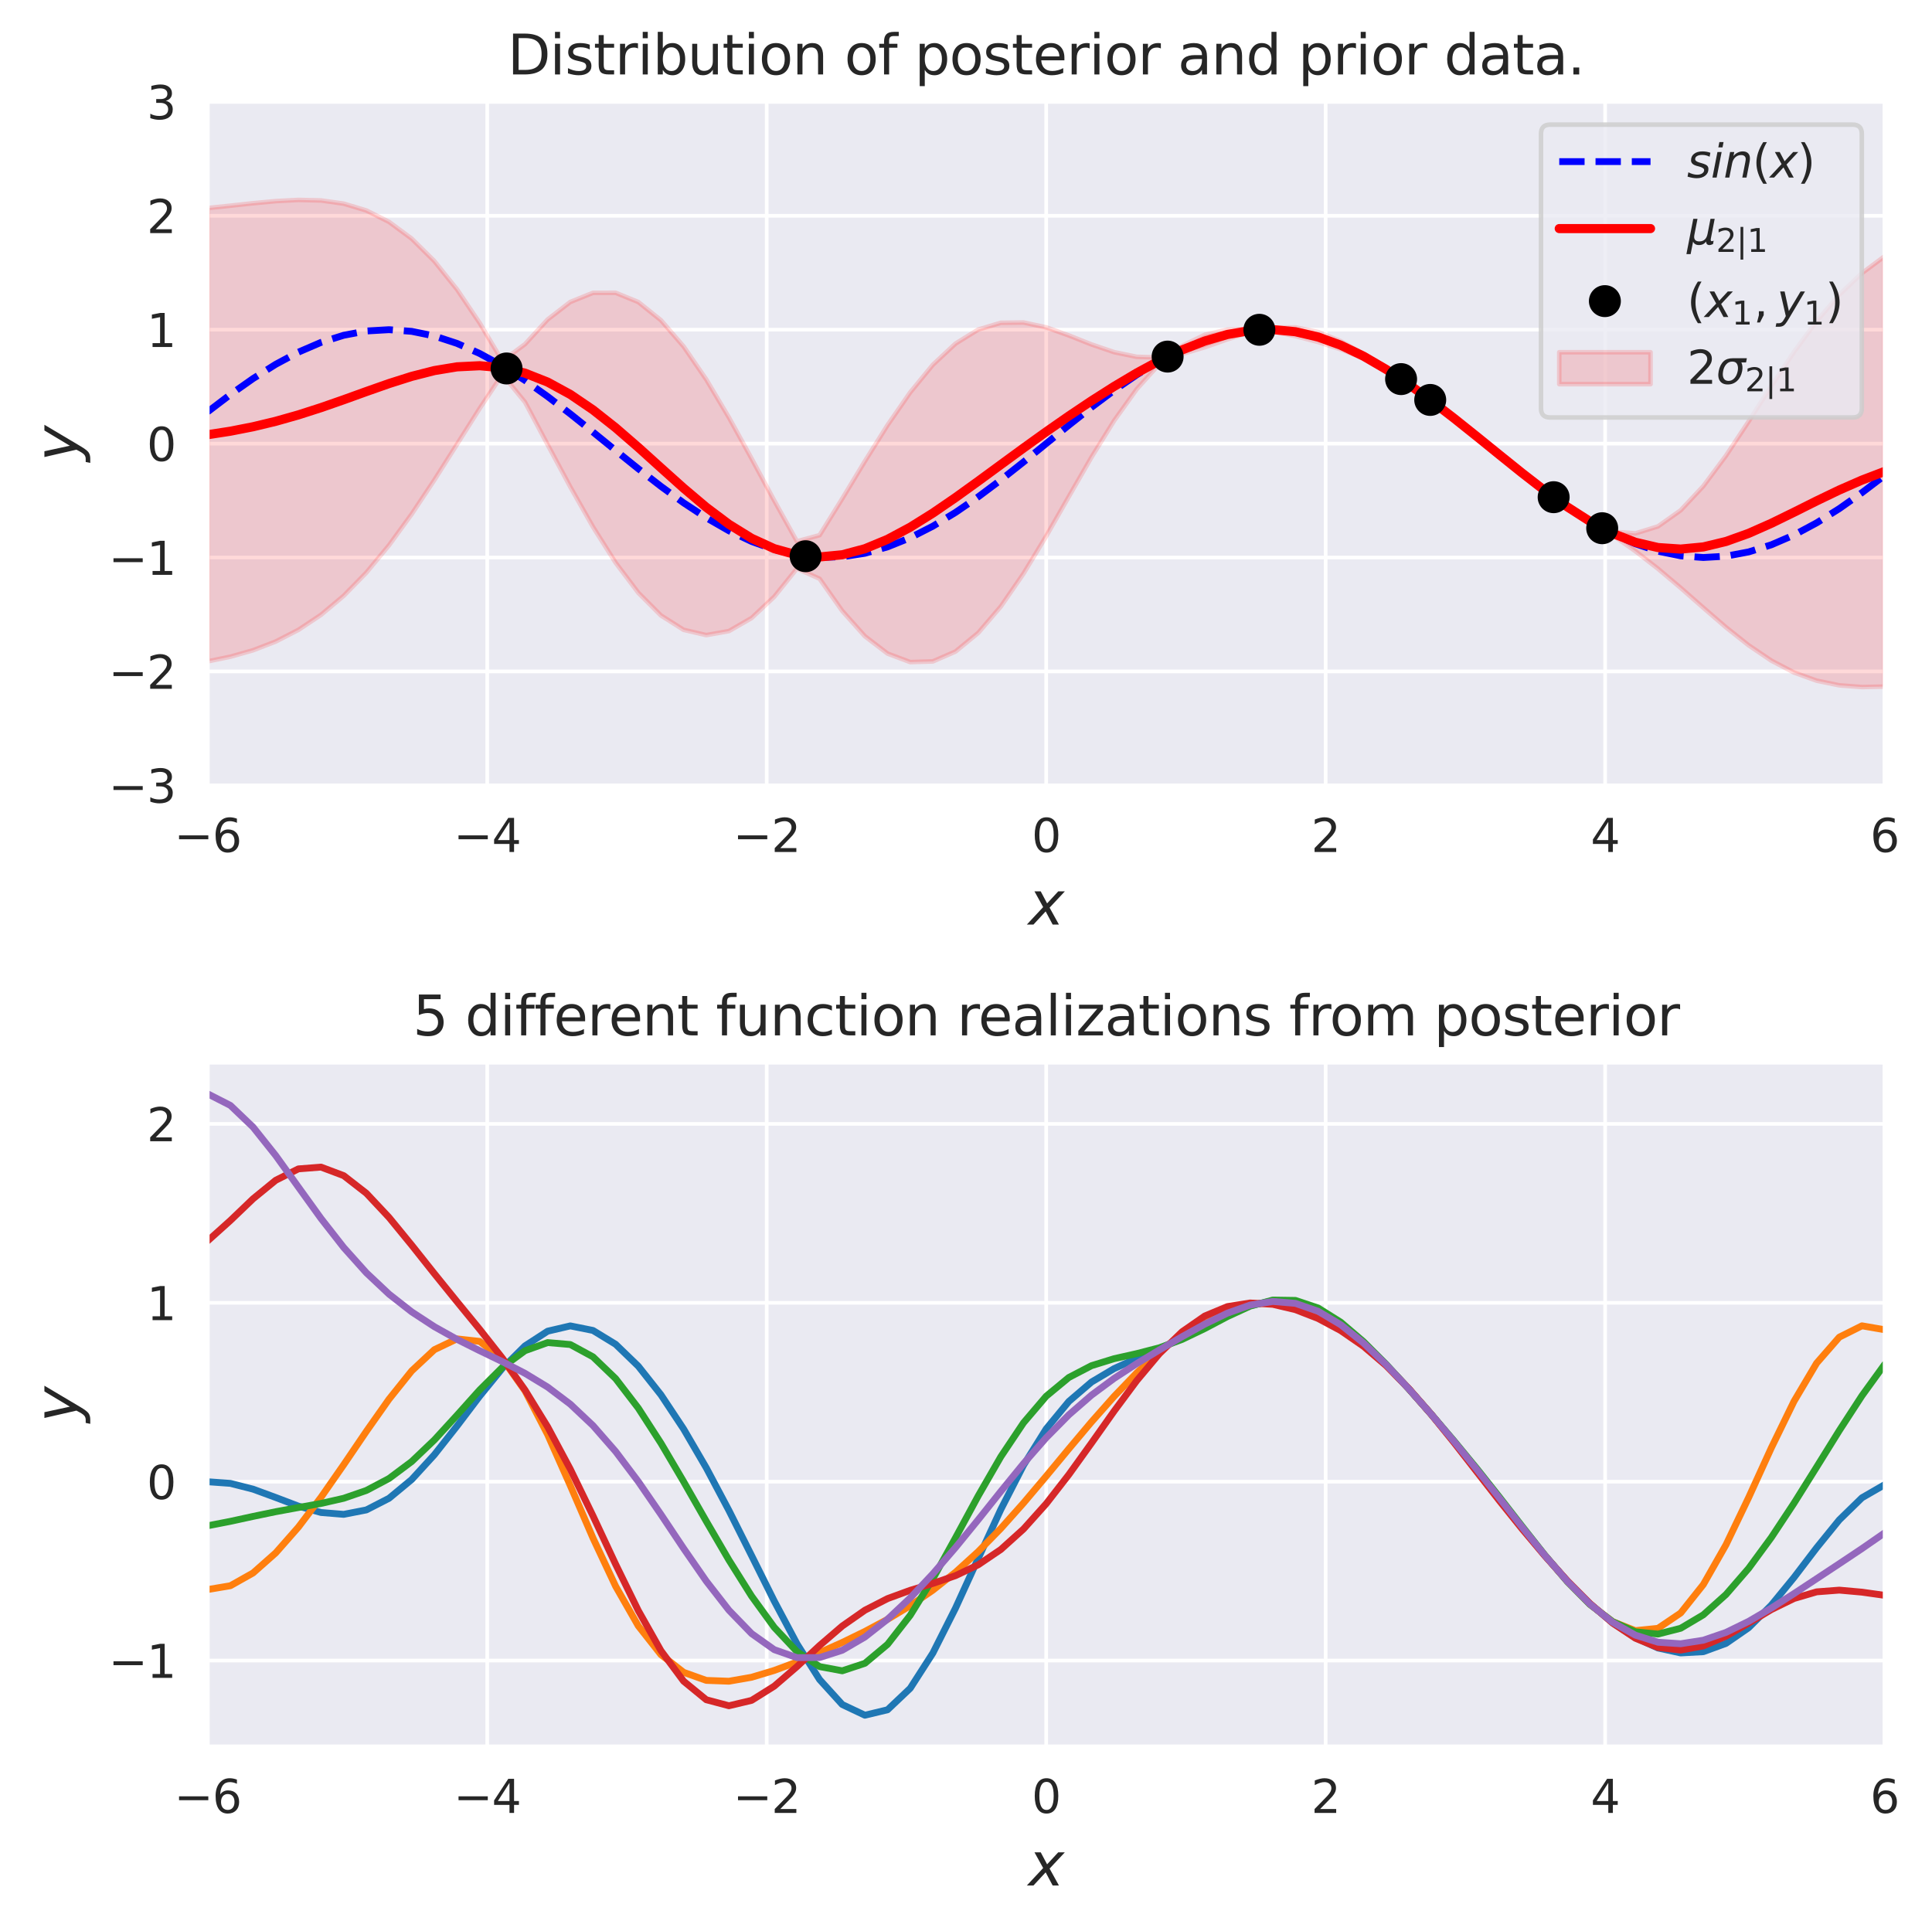 <?xml version="1.0" encoding="utf-8" standalone="no"?>
<!DOCTYPE svg PUBLIC "-//W3C//DTD SVG 1.1//EN"
  "http://www.w3.org/Graphics/SVG/1.1/DTD/svg11.dtd">
<svg height="423.178pt" version="1.1" viewBox="0 0 423.368 423.178" width="423.368pt" xmlns="http://www.w3.org/2000/svg" xmlns:xlink="http://www.w3.org/1999/xlink">
 <defs>
  <style type="text/css">*{stroke-linecap:butt;stroke-linejoin:round;}</style>
 </defs>
 <g id="figure_1">
  <g id="patch_1">
   <path d="M 0 423.178 
L 423.368 423.178 
L 423.368 0 
L 0 0 
z
" style="fill:#ffffff;"/>
  </g>
  <g id="axes_1">
   <g id="patch_2">
    <path d="M 45.524 172.118 
L 412.986 172.118 
L 412.986 22.318 
L 45.524 22.318 
z
" style="fill:#eaeaf2;"/>
   </g>
   <g id="matplotlib.axis_1">
    <g id="xtick_1">
     <g id="line2d_1">
      <path clip-path="url(#p4f827bbe3c)" d="M 45.524 172.118 
L 45.524 22.318 
" style="fill:none;stroke:#ffffff;stroke-linecap:round;stroke-width:0.8;"/>
     </g>
     <g id="text_1">
      <!-- −6 -->
      <g style="fill:#262626;" transform="translate(38.153 186.717)scale(0.1 -0.1)">
       <defs>
        <path d="M 678 2272 
L 4684 2272 
L 4684 1741 
L 678 1741 
L 678 2272 
z
" id="DejaVuSans-2212" transform="scale(0.016)"/>
        <path d="M 2113 2584 
Q 1688 2584 1439 2293 
Q 1191 2003 1191 1497 
Q 1191 994 1439 701 
Q 1688 409 2113 409 
Q 2538 409 2786 701 
Q 3034 994 3034 1497 
Q 3034 2003 2786 2293 
Q 2538 2584 2113 2584 
z
M 3366 4563 
L 3366 3988 
Q 3128 4100 2886 4159 
Q 2644 4219 2406 4219 
Q 1781 4219 1451 3797 
Q 1122 3375 1075 2522 
Q 1259 2794 1537 2939 
Q 1816 3084 2150 3084 
Q 2853 3084 3261 2657 
Q 3669 2231 3669 1497 
Q 3669 778 3244 343 
Q 2819 -91 2113 -91 
Q 1303 -91 875 529 
Q 447 1150 447 2328 
Q 447 3434 972 4092 
Q 1497 4750 2381 4750 
Q 2619 4750 2861 4703 
Q 3103 4656 3366 4563 
z
" id="DejaVuSans-36" transform="scale(0.016)"/>
       </defs>
       <use xlink:href="#DejaVuSans-2212"/>
       <use x="83.789" xlink:href="#DejaVuSans-36"/>
      </g>
     </g>
    </g>
    <g id="xtick_2">
     <g id="line2d_2">
      <path clip-path="url(#p4f827bbe3c)" d="M 106.767 172.118 
L 106.767 22.318 
" style="fill:none;stroke:#ffffff;stroke-linecap:round;stroke-width:0.8;"/>
     </g>
     <g id="text_2">
      <!-- −4 -->
      <g style="fill:#262626;" transform="translate(99.396 186.717)scale(0.1 -0.1)">
       <defs>
        <path d="M 2419 4116 
L 825 1625 
L 2419 1625 
L 2419 4116 
z
M 2253 4666 
L 3047 4666 
L 3047 1625 
L 3713 1625 
L 3713 1100 
L 3047 1100 
L 3047 0 
L 2419 0 
L 2419 1100 
L 313 1100 
L 313 1709 
L 2253 4666 
z
" id="DejaVuSans-34" transform="scale(0.016)"/>
       </defs>
       <use xlink:href="#DejaVuSans-2212"/>
       <use x="83.789" xlink:href="#DejaVuSans-34"/>
      </g>
     </g>
    </g>
    <g id="xtick_3">
     <g id="line2d_3">
      <path clip-path="url(#p4f827bbe3c)" d="M 168.011 172.118 
L 168.011 22.318 
" style="fill:none;stroke:#ffffff;stroke-linecap:round;stroke-width:0.8;"/>
     </g>
     <g id="text_3">
      <!-- −2 -->
      <g style="fill:#262626;" transform="translate(160.64 186.717)scale(0.1 -0.1)">
       <defs>
        <path d="M 1228 531 
L 3431 531 
L 3431 0 
L 469 0 
L 469 531 
Q 828 903 1448 1529 
Q 2069 2156 2228 2338 
Q 2531 2678 2651 2914 
Q 2772 3150 2772 3378 
Q 2772 3750 2511 3984 
Q 2250 4219 1831 4219 
Q 1534 4219 1204 4116 
Q 875 4013 500 3803 
L 500 4441 
Q 881 4594 1212 4672 
Q 1544 4750 1819 4750 
Q 2544 4750 2975 4387 
Q 3406 4025 3406 3419 
Q 3406 3131 3298 2873 
Q 3191 2616 2906 2266 
Q 2828 2175 2409 1742 
Q 1991 1309 1228 531 
z
" id="DejaVuSans-32" transform="scale(0.016)"/>
       </defs>
       <use xlink:href="#DejaVuSans-2212"/>
       <use x="83.789" xlink:href="#DejaVuSans-32"/>
      </g>
     </g>
    </g>
    <g id="xtick_4">
     <g id="line2d_4">
      <path clip-path="url(#p4f827bbe3c)" d="M 229.255 172.118 
L 229.255 22.318 
" style="fill:none;stroke:#ffffff;stroke-linecap:round;stroke-width:0.8;"/>
     </g>
     <g id="text_4">
      <!-- 0 -->
      <g style="fill:#262626;" transform="translate(226.074 186.717)scale(0.1 -0.1)">
       <defs>
        <path d="M 2034 4250 
Q 1547 4250 1301 3770 
Q 1056 3291 1056 2328 
Q 1056 1369 1301 889 
Q 1547 409 2034 409 
Q 2525 409 2770 889 
Q 3016 1369 3016 2328 
Q 3016 3291 2770 3770 
Q 2525 4250 2034 4250 
z
M 2034 4750 
Q 2819 4750 3233 4129 
Q 3647 3509 3647 2328 
Q 3647 1150 3233 529 
Q 2819 -91 2034 -91 
Q 1250 -91 836 529 
Q 422 1150 422 2328 
Q 422 3509 836 4129 
Q 1250 4750 2034 4750 
z
" id="DejaVuSans-30" transform="scale(0.016)"/>
       </defs>
       <use xlink:href="#DejaVuSans-30"/>
      </g>
     </g>
    </g>
    <g id="xtick_5">
     <g id="line2d_5">
      <path clip-path="url(#p4f827bbe3c)" d="M 290.499 172.118 
L 290.499 22.318 
" style="fill:none;stroke:#ffffff;stroke-linecap:round;stroke-width:0.8;"/>
     </g>
     <g id="text_5">
      <!-- 2 -->
      <g style="fill:#262626;" transform="translate(287.317 186.717)scale(0.1 -0.1)">
       <use xlink:href="#DejaVuSans-32"/>
      </g>
     </g>
    </g>
    <g id="xtick_6">
     <g id="line2d_6">
      <path clip-path="url(#p4f827bbe3c)" d="M 351.743 172.118 
L 351.743 22.318 
" style="fill:none;stroke:#ffffff;stroke-linecap:round;stroke-width:0.8;"/>
     </g>
     <g id="text_6">
      <!-- 4 -->
      <g style="fill:#262626;" transform="translate(348.561 186.717)scale(0.1 -0.1)">
       <use xlink:href="#DejaVuSans-34"/>
      </g>
     </g>
    </g>
    <g id="xtick_7">
     <g id="line2d_7">
      <path clip-path="url(#p4f827bbe3c)" d="M 412.986 172.118 
L 412.986 22.318 
" style="fill:none;stroke:#ffffff;stroke-linecap:round;stroke-width:0.8;"/>
     </g>
     <g id="text_7">
      <!-- 6 -->
      <g style="fill:#262626;" transform="translate(409.805 186.717)scale(0.1 -0.1)">
       <use xlink:href="#DejaVuSans-36"/>
      </g>
     </g>
    </g>
    <g id="text_8">
     <!-- $x$ -->
     <g style="fill:#262626;" transform="translate(225.355 202.674)scale(0.13 -0.13)">
      <defs>
       <path d="M 3841 3500 
L 2234 1784 
L 3219 0 
L 2559 0 
L 1819 1388 
L 531 0 
L -166 0 
L 1556 1844 
L 641 3500 
L 1300 3500 
L 1972 2234 
L 3144 3500 
L 3841 3500 
z
" id="DejaVuSans-Oblique-78" transform="scale(0.016)"/>
      </defs>
      <use transform="translate(0 0.312)" xlink:href="#DejaVuSans-Oblique-78"/>
     </g>
    </g>
   </g>
   <g id="matplotlib.axis_2">
    <g id="ytick_1">
     <g id="line2d_8">
      <path clip-path="url(#p4f827bbe3c)" d="M 45.524 172.118 
L 412.986 172.118 
" style="fill:none;stroke:#ffffff;stroke-linecap:round;stroke-width:0.8;"/>
     </g>
     <g id="text_9">
      <!-- −3 -->
      <g style="fill:#262626;" transform="translate(23.782 175.917)scale(0.1 -0.1)">
       <defs>
        <path d="M 2597 2516 
Q 3050 2419 3304 2112 
Q 3559 1806 3559 1356 
Q 3559 666 3084 287 
Q 2609 -91 1734 -91 
Q 1441 -91 1130 -33 
Q 819 25 488 141 
L 488 750 
Q 750 597 1062 519 
Q 1375 441 1716 441 
Q 2309 441 2620 675 
Q 2931 909 2931 1356 
Q 2931 1769 2642 2001 
Q 2353 2234 1838 2234 
L 1294 2234 
L 1294 2753 
L 1863 2753 
Q 2328 2753 2575 2939 
Q 2822 3125 2822 3475 
Q 2822 3834 2567 4026 
Q 2313 4219 1838 4219 
Q 1578 4219 1281 4162 
Q 984 4106 628 3988 
L 628 4550 
Q 988 4650 1302 4700 
Q 1616 4750 1894 4750 
Q 2613 4750 3031 4423 
Q 3450 4097 3450 3541 
Q 3450 3153 3228 2886 
Q 3006 2619 2597 2516 
z
" id="DejaVuSans-33" transform="scale(0.016)"/>
       </defs>
       <use xlink:href="#DejaVuSans-2212"/>
       <use x="83.789" xlink:href="#DejaVuSans-33"/>
      </g>
     </g>
    </g>
    <g id="ytick_2">
     <g id="line2d_9">
      <path clip-path="url(#p4f827bbe3c)" d="M 45.524 147.151 
L 412.986 147.151 
" style="fill:none;stroke:#ffffff;stroke-linecap:round;stroke-width:0.8;"/>
     </g>
     <g id="text_10">
      <!-- −2 -->
      <g style="fill:#262626;" transform="translate(23.782 150.951)scale(0.1 -0.1)">
       <use xlink:href="#DejaVuSans-2212"/>
       <use x="83.789" xlink:href="#DejaVuSans-32"/>
      </g>
     </g>
    </g>
    <g id="ytick_3">
     <g id="line2d_10">
      <path clip-path="url(#p4f827bbe3c)" d="M 45.524 122.185 
L 412.986 122.185 
" style="fill:none;stroke:#ffffff;stroke-linecap:round;stroke-width:0.8;"/>
     </g>
     <g id="text_11">
      <!-- −1 -->
      <g style="fill:#262626;" transform="translate(23.782 125.984)scale(0.1 -0.1)">
       <defs>
        <path d="M 794 531 
L 1825 531 
L 1825 4091 
L 703 3866 
L 703 4441 
L 1819 4666 
L 2450 4666 
L 2450 531 
L 3481 531 
L 3481 0 
L 794 0 
L 794 531 
z
" id="DejaVuSans-31" transform="scale(0.016)"/>
       </defs>
       <use xlink:href="#DejaVuSans-2212"/>
       <use x="83.789" xlink:href="#DejaVuSans-31"/>
      </g>
     </g>
    </g>
    <g id="ytick_4">
     <g id="line2d_11">
      <path clip-path="url(#p4f827bbe3c)" d="M 45.524 97.218 
L 412.986 97.218 
" style="fill:none;stroke:#ffffff;stroke-linecap:round;stroke-width:0.8;"/>
     </g>
     <g id="text_12">
      <!-- 0 -->
      <g style="fill:#262626;" transform="translate(32.161 101.017)scale(0.1 -0.1)">
       <use xlink:href="#DejaVuSans-30"/>
      </g>
     </g>
    </g>
    <g id="ytick_5">
     <g id="line2d_12">
      <path clip-path="url(#p4f827bbe3c)" d="M 45.524 72.251 
L 412.986 72.251 
" style="fill:none;stroke:#ffffff;stroke-linecap:round;stroke-width:0.8;"/>
     </g>
     <g id="text_13">
      <!-- 1 -->
      <g style="fill:#262626;" transform="translate(32.161 76.051)scale(0.1 -0.1)">
       <use xlink:href="#DejaVuSans-31"/>
      </g>
     </g>
    </g>
    <g id="ytick_6">
     <g id="line2d_13">
      <path clip-path="url(#p4f827bbe3c)" d="M 45.524 47.285 
L 412.986 47.285 
" style="fill:none;stroke:#ffffff;stroke-linecap:round;stroke-width:0.8;"/>
     </g>
     <g id="text_14">
      <!-- 2 -->
      <g style="fill:#262626;" transform="translate(32.161 51.084)scale(0.1 -0.1)">
       <use xlink:href="#DejaVuSans-32"/>
      </g>
     </g>
    </g>
    <g id="ytick_7">
     <g id="line2d_14">
      <path clip-path="url(#p4f827bbe3c)" d="M 45.524 22.318 
L 412.986 22.318 
" style="fill:none;stroke:#ffffff;stroke-linecap:round;stroke-width:0.8;"/>
     </g>
     <g id="text_15">
      <!-- 3 -->
      <g style="fill:#262626;" transform="translate(32.161 26.117)scale(0.1 -0.1)">
       <use xlink:href="#DejaVuSans-33"/>
      </g>
     </g>
    </g>
    <g id="text_16">
     <!-- $y$ -->
     <g style="fill:#262626;" transform="translate(17.052 101.118)rotate(-90)scale(0.13 -0.13)">
      <defs>
       <path d="M 1588 -325 
Q 1188 -997 936 -1164 
Q 684 -1331 294 -1331 
L -159 -1331 
L -63 -850 
L 269 -850 
Q 509 -850 678 -719 
Q 847 -588 1056 -206 
L 1234 128 
L 459 3500 
L 1069 3500 
L 1650 819 
L 3256 3500 
L 3859 3500 
L 1588 -325 
z
" id="DejaVuSans-Oblique-79" transform="scale(0.016)"/>
      </defs>
      <use transform="translate(0 0.312)" xlink:href="#DejaVuSans-Oblique-79"/>
     </g>
    </g>
   </g>
   <g id="PolyCollection_1">
    <defs>
     <path d="M 45.524 -377.579 
L 45.524 -278.235 
L 50.489 -279.254 
L 55.455 -280.666 
L 60.421 -282.584 
L 65.387 -285.135 
L 70.352 -288.441 
L 75.318 -292.605 
L 80.284 -297.688 
L 85.249 -303.685 
L 90.215 -310.508 
L 95.181 -317.975 
L 100.147 -325.809 
L 105.112 -333.657 
L 110.078 -341.111 
L 115.044 -335.051 
L 120.009 -325.718 
L 124.975 -316.464 
L 129.941 -307.707 
L 134.907 -299.854 
L 139.872 -293.277 
L 144.838 -288.293 
L 149.804 -285.145 
L 154.769 -283.987 
L 159.735 -284.87 
L 164.701 -287.732 
L 169.666 -292.395 
L 174.632 -298.574 
L 179.598 -296.343 
L 184.564 -289.295 
L 189.529 -283.74 
L 194.495 -279.94 
L 199.461 -278.073 
L 204.426 -278.225 
L 209.392 -280.392 
L 214.358 -284.473 
L 219.324 -290.269 
L 224.289 -297.472 
L 229.255 -305.668 
L 234.221 -314.356 
L 239.186 -322.98 
L 244.152 -330.992 
L 249.118 -337.92 
L 254.084 -343.429 
L 259.049 -345.616 
L 264.015 -347.07 
L 268.981 -348.824 
L 273.946 -350.409 
L 278.912 -350.509 
L 283.878 -349.525 
L 288.844 -348.231 
L 293.809 -346.625 
L 298.775 -344.615 
L 303.741 -342.087 
L 308.706 -338.903 
L 313.672 -335.326 
L 318.638 -331.279 
L 323.603 -327.067 
L 328.569 -322.932 
L 333.535 -319.06 
L 338.501 -315.523 
L 343.466 -311.893 
L 348.432 -308.676 
L 353.398 -305.892 
L 358.363 -302.391 
L 363.329 -298.53 
L 368.295 -294.342 
L 373.261 -289.983 
L 378.226 -285.696 
L 383.192 -281.753 
L 388.158 -278.398 
L 393.123 -275.793 
L 398.089 -274.001 
L 403.055 -272.979 
L 408.021 -272.603 
L 412.986 -272.704 
L 412.986 -367.012 
L 412.986 -367.012 
L 408.021 -363.322 
L 403.055 -358.592 
L 398.089 -352.796 
L 393.123 -346.037 
L 388.158 -338.575 
L 383.192 -330.824 
L 378.226 -323.318 
L 373.261 -316.643 
L 368.295 -311.341 
L 363.329 -307.821 
L 358.363 -306.278 
L 353.398 -306.657 
L 348.432 -309.123 
L 343.466 -312.264 
L 338.501 -315.808 
L 333.535 -319.976 
L 328.569 -324.088 
L 323.603 -328.005 
L 318.638 -331.729 
L 313.672 -335.341 
L 308.706 -338.978 
L 303.741 -342.387 
L 298.775 -345.64 
L 293.809 -348.409 
L 288.844 -350.411 
L 283.878 -351.425 
L 278.912 -351.381 
L 273.946 -351.059 
L 268.981 -350.93 
L 264.015 -349.804 
L 259.049 -347.375 
L 254.084 -344.847 
L 249.118 -344.976 
L 244.152 -345.999 
L 239.186 -347.692 
L 234.221 -349.665 
L 229.255 -351.431 
L 224.289 -352.497 
L 219.324 -352.438 
L 214.358 -350.948 
L 209.392 -347.879 
L 204.426 -343.24 
L 199.461 -337.189 
L 194.495 -330.012 
L 189.529 -322.094 
L 184.564 -313.891 
L 179.598 -305.889 
L 174.632 -304.537 
L 169.666 -313.467 
L 164.701 -322.673 
L 159.735 -331.678 
L 154.769 -340.012 
L 149.804 -347.242 
L 144.838 -352.995 
L 139.872 -356.982 
L 134.907 -359.011 
L 129.941 -359.004 
L 124.975 -357.002 
L 120.009 -353.162 
L 115.044 -347.748 
L 110.078 -344.062 
L 105.112 -352.392 
L 100.147 -359.754 
L 95.181 -365.948 
L 90.215 -370.877 
L 85.249 -374.547 
L 80.284 -377.049 
L 75.318 -378.548 
L 70.352 -379.246 
L 65.387 -379.363 
L 60.421 -379.102 
L 55.455 -378.637 
L 50.489 -378.1 
L 45.524 -377.579 
z
" id="m96a5600624" style="stroke:#ff0000;stroke-opacity:0.15;"/>
    </defs>
    <g clip-path="url(#p4f827bbe3c)">
     <use style="fill:#ff0000;fill-opacity:0.15;stroke:#ff0000;stroke-opacity:0.15;" x="0" xlink:href="#m96a5600624" y="423.178"/>
    </g>
   </g>
   <g id="line2d_15">
    <path clip-path="url(#p4f827bbe3c)" d="M 45.524 90.242 
L 50.489 86.463 
L 55.455 82.967 
L 60.421 79.844 
L 65.387 77.177 
L 70.352 75.036 
L 75.318 73.477 
L 80.284 72.541 
L 85.249 72.253 
L 90.215 72.619 
L 95.181 73.631 
L 100.147 75.262 
L 105.112 77.469 
L 110.078 80.194 
L 115.044 83.366 
L 120.009 86.902 
L 124.975 90.708 
L 129.941 94.685 
L 134.907 98.728 
L 139.872 102.732 
L 144.838 106.591 
L 149.804 110.204 
L 154.769 113.476 
L 159.735 116.322 
L 164.701 118.667 
L 169.666 120.448 
L 174.632 121.621 
L 179.598 122.153 
L 184.564 122.03 
L 189.529 121.257 
L 194.495 119.853 
L 199.461 117.855 
L 204.426 115.315 
L 209.392 112.301 
L 214.358 108.891 
L 219.324 105.174 
L 224.289 101.249 
L 229.255 97.218 
L 234.221 93.187 
L 239.186 89.262 
L 244.152 85.546 
L 249.118 82.136 
L 254.084 79.121 
L 259.049 76.582 
L 264.015 74.584 
L 268.981 73.179 
L 273.946 72.406 
L 278.912 72.284 
L 283.878 72.816 
L 288.844 73.988 
L 293.809 75.77 
L 298.775 78.114 
L 303.741 80.96 
L 308.706 84.232 
L 313.672 87.845 
L 318.638 91.705 
L 323.603 95.708 
L 328.569 99.752 
L 333.535 103.729 
L 338.501 107.535 
L 343.466 111.07 
L 348.432 114.242 
L 353.398 116.967 
L 358.363 119.174 
L 363.329 120.805 
L 368.295 121.817 
L 373.261 122.184 
L 378.226 121.895 
L 383.192 120.959 
L 388.158 119.4 
L 393.123 117.259 
L 398.089 114.592 
L 403.055 111.47 
L 408.021 107.973 
L 412.986 104.194 
" style="fill:none;stroke:#0000ff;stroke-dasharray:5.55,2.4;stroke-dashoffset:0;stroke-width:1.5;"/>
   </g>
   <g id="line2d_16">
    <path clip-path="url(#p4f827bbe3c)" d="M 45.524 95.271 
L 50.489 94.501 
L 55.455 93.527 
L 60.421 92.335 
L 65.387 90.929 
L 70.352 89.334 
L 75.318 87.602 
L 80.284 85.809 
L 85.249 84.062 
L 90.215 82.485 
L 95.181 81.217 
L 100.147 80.397 
L 105.112 80.153 
L 110.078 80.591 
L 115.044 81.778 
L 120.009 83.738 
L 124.975 86.445 
L 129.941 89.822 
L 134.907 93.745 
L 139.872 98.048 
L 144.838 102.534 
L 149.804 106.984 
L 154.769 111.178 
L 159.735 114.904 
L 164.701 117.976 
L 169.666 120.247 
L 174.632 121.622 
L 179.598 122.062 
L 184.564 121.585 
L 189.529 120.261 
L 194.495 118.202 
L 199.461 115.547 
L 204.426 112.445 
L 209.392 109.042 
L 214.358 105.467 
L 219.324 101.824 
L 224.289 98.193 
L 229.255 94.628 
L 234.221 91.168 
L 239.186 87.842 
L 244.152 84.682 
L 249.118 81.73 
L 254.084 79.04 
L 259.049 76.683 
L 264.015 74.741 
L 268.981 73.301 
L 273.946 72.444 
L 278.912 72.233 
L 283.878 72.703 
L 288.844 73.857 
L 293.809 75.661 
L 298.775 78.05 
L 303.741 80.941 
L 308.706 84.237 
L 313.672 87.844 
L 318.638 91.674 
L 323.603 95.642 
L 328.569 99.667 
L 333.535 103.66 
L 338.501 107.513 
L 343.466 111.099 
L 348.432 114.278 
L 353.398 116.903 
L 358.363 118.843 
L 363.329 120.002 
L 368.295 120.336 
L 373.261 119.865 
L 378.226 118.671 
L 383.192 116.889 
L 388.158 114.691 
L 393.123 112.263 
L 398.089 109.779 
L 403.055 107.392 
L 408.021 105.215 
L 412.986 103.32 
" style="fill:none;stroke:#ff0000;stroke-linecap:round;stroke-width:2;"/>
   </g>
   <g id="line2d_17">
    <defs>
     <path d="M 0 3 
C 0.796 3 1.559 2.684 2.121 2.121 
C 2.684 1.559 3 0.796 3 0 
C 3 -0.796 2.684 -1.559 2.121 -2.121 
C 1.559 -2.684 0.796 -3 0 -3 
C -0.796 -3 -1.559 -2.684 -2.121 -2.121 
C -2.684 -1.559 -3 -0.796 -3 0 
C -3 0.796 -2.684 1.559 -2.121 2.121 
C -1.559 2.684 -0.796 3 0 3 
z
" id="m675280b769" style="stroke:#000000;"/>
    </defs>
    <g clip-path="url(#p4f827bbe3c)">
     <use style="stroke:#000000;" x="313.411" xlink:href="#m675280b769" y="87.649"/>
     <use style="stroke:#000000;" x="176.542" xlink:href="#m675280b769" y="121.902"/>
     <use style="stroke:#000000;" x="111.004" xlink:href="#m675280b769" y="80.754"/>
     <use style="stroke:#000000;" x="255.865" xlink:href="#m675280b769" y="78.152"/>
     <use style="stroke:#000000;" x="351.098" xlink:href="#m675280b769" y="115.765"/>
     <use style="stroke:#000000;" x="275.971" xlink:href="#m675280b769" y="72.277"/>
     <use style="stroke:#000000;" x="307.027" xlink:href="#m675280b769" y="83.083"/>
     <use style="stroke:#000000;" x="340.458" xlink:href="#m675280b769" y="108.966"/>
    </g>
   </g>
   <g id="patch_3">
    <path d="M 45.524 172.118 
L 45.524 22.318 
" style="fill:none;stroke:#ffffff;stroke-linecap:square;stroke-linejoin:miter;stroke-width:0.8;"/>
   </g>
   <g id="patch_4">
    <path d="M 412.986 172.118 
L 412.986 22.318 
" style="fill:none;stroke:#ffffff;stroke-linecap:square;stroke-linejoin:miter;stroke-width:0.8;"/>
   </g>
   <g id="patch_5">
    <path d="M 45.524 172.118 
L 412.986 172.118 
" style="fill:none;stroke:#ffffff;stroke-linecap:square;stroke-linejoin:miter;stroke-width:0.8;"/>
   </g>
   <g id="patch_6">
    <path d="M 45.524 22.318 
L 412.986 22.318 
" style="fill:none;stroke:#ffffff;stroke-linecap:square;stroke-linejoin:miter;stroke-width:0.8;"/>
   </g>
   <g id="text_17">
    <!-- Distribution of posterior and prior data. -->
    <g style="fill:#262626;" transform="translate(111.223 16.318)scale(0.12 -0.12)">
     <defs>
      <path d="M 1259 4147 
L 1259 519 
L 2022 519 
Q 2988 519 3436 956 
Q 3884 1394 3884 2338 
Q 3884 3275 3436 3711 
Q 2988 4147 2022 4147 
L 1259 4147 
z
M 628 4666 
L 1925 4666 
Q 3281 4666 3915 4102 
Q 4550 3538 4550 2338 
Q 4550 1131 3912 565 
Q 3275 0 1925 0 
L 628 0 
L 628 4666 
z
" id="DejaVuSans-44" transform="scale(0.016)"/>
      <path d="M 603 3500 
L 1178 3500 
L 1178 0 
L 603 0 
L 603 3500 
z
M 603 4863 
L 1178 4863 
L 1178 4134 
L 603 4134 
L 603 4863 
z
" id="DejaVuSans-69" transform="scale(0.016)"/>
      <path d="M 2834 3397 
L 2834 2853 
Q 2591 2978 2328 3040 
Q 2066 3103 1784 3103 
Q 1356 3103 1142 2972 
Q 928 2841 928 2578 
Q 928 2378 1081 2264 
Q 1234 2150 1697 2047 
L 1894 2003 
Q 2506 1872 2764 1633 
Q 3022 1394 3022 966 
Q 3022 478 2636 193 
Q 2250 -91 1575 -91 
Q 1294 -91 989 -36 
Q 684 19 347 128 
L 347 722 
Q 666 556 975 473 
Q 1284 391 1588 391 
Q 1994 391 2212 530 
Q 2431 669 2431 922 
Q 2431 1156 2273 1281 
Q 2116 1406 1581 1522 
L 1381 1569 
Q 847 1681 609 1914 
Q 372 2147 372 2553 
Q 372 3047 722 3315 
Q 1072 3584 1716 3584 
Q 2034 3584 2315 3537 
Q 2597 3491 2834 3397 
z
" id="DejaVuSans-73" transform="scale(0.016)"/>
      <path d="M 1172 4494 
L 1172 3500 
L 2356 3500 
L 2356 3053 
L 1172 3053 
L 1172 1153 
Q 1172 725 1289 603 
Q 1406 481 1766 481 
L 2356 481 
L 2356 0 
L 1766 0 
Q 1100 0 847 248 
Q 594 497 594 1153 
L 594 3053 
L 172 3053 
L 172 3500 
L 594 3500 
L 594 4494 
L 1172 4494 
z
" id="DejaVuSans-74" transform="scale(0.016)"/>
      <path d="M 2631 2963 
Q 2534 3019 2420 3045 
Q 2306 3072 2169 3072 
Q 1681 3072 1420 2755 
Q 1159 2438 1159 1844 
L 1159 0 
L 581 0 
L 581 3500 
L 1159 3500 
L 1159 2956 
Q 1341 3275 1631 3429 
Q 1922 3584 2338 3584 
Q 2397 3584 2469 3576 
Q 2541 3569 2628 3553 
L 2631 2963 
z
" id="DejaVuSans-72" transform="scale(0.016)"/>
      <path d="M 3116 1747 
Q 3116 2381 2855 2742 
Q 2594 3103 2138 3103 
Q 1681 3103 1420 2742 
Q 1159 2381 1159 1747 
Q 1159 1113 1420 752 
Q 1681 391 2138 391 
Q 2594 391 2855 752 
Q 3116 1113 3116 1747 
z
M 1159 2969 
Q 1341 3281 1617 3432 
Q 1894 3584 2278 3584 
Q 2916 3584 3314 3078 
Q 3713 2572 3713 1747 
Q 3713 922 3314 415 
Q 2916 -91 2278 -91 
Q 1894 -91 1617 61 
Q 1341 213 1159 525 
L 1159 0 
L 581 0 
L 581 4863 
L 1159 4863 
L 1159 2969 
z
" id="DejaVuSans-62" transform="scale(0.016)"/>
      <path d="M 544 1381 
L 544 3500 
L 1119 3500 
L 1119 1403 
Q 1119 906 1312 657 
Q 1506 409 1894 409 
Q 2359 409 2629 706 
Q 2900 1003 2900 1516 
L 2900 3500 
L 3475 3500 
L 3475 0 
L 2900 0 
L 2900 538 
Q 2691 219 2414 64 
Q 2138 -91 1772 -91 
Q 1169 -91 856 284 
Q 544 659 544 1381 
z
M 1991 3584 
L 1991 3584 
z
" id="DejaVuSans-75" transform="scale(0.016)"/>
      <path d="M 1959 3097 
Q 1497 3097 1228 2736 
Q 959 2375 959 1747 
Q 959 1119 1226 758 
Q 1494 397 1959 397 
Q 2419 397 2687 759 
Q 2956 1122 2956 1747 
Q 2956 2369 2687 2733 
Q 2419 3097 1959 3097 
z
M 1959 3584 
Q 2709 3584 3137 3096 
Q 3566 2609 3566 1747 
Q 3566 888 3137 398 
Q 2709 -91 1959 -91 
Q 1206 -91 779 398 
Q 353 888 353 1747 
Q 353 2609 779 3096 
Q 1206 3584 1959 3584 
z
" id="DejaVuSans-6f" transform="scale(0.016)"/>
      <path d="M 3513 2113 
L 3513 0 
L 2938 0 
L 2938 2094 
Q 2938 2591 2744 2837 
Q 2550 3084 2163 3084 
Q 1697 3084 1428 2787 
Q 1159 2491 1159 1978 
L 1159 0 
L 581 0 
L 581 3500 
L 1159 3500 
L 1159 2956 
Q 1366 3272 1645 3428 
Q 1925 3584 2291 3584 
Q 2894 3584 3203 3211 
Q 3513 2838 3513 2113 
z
" id="DejaVuSans-6e" transform="scale(0.016)"/>
      <path id="DejaVuSans-20" transform="scale(0.016)"/>
      <path d="M 2375 4863 
L 2375 4384 
L 1825 4384 
Q 1516 4384 1395 4259 
Q 1275 4134 1275 3809 
L 1275 3500 
L 2222 3500 
L 2222 3053 
L 1275 3053 
L 1275 0 
L 697 0 
L 697 3053 
L 147 3053 
L 147 3500 
L 697 3500 
L 697 3744 
Q 697 4328 969 4595 
Q 1241 4863 1831 4863 
L 2375 4863 
z
" id="DejaVuSans-66" transform="scale(0.016)"/>
      <path d="M 1159 525 
L 1159 -1331 
L 581 -1331 
L 581 3500 
L 1159 3500 
L 1159 2969 
Q 1341 3281 1617 3432 
Q 1894 3584 2278 3584 
Q 2916 3584 3314 3078 
Q 3713 2572 3713 1747 
Q 3713 922 3314 415 
Q 2916 -91 2278 -91 
Q 1894 -91 1617 61 
Q 1341 213 1159 525 
z
M 3116 1747 
Q 3116 2381 2855 2742 
Q 2594 3103 2138 3103 
Q 1681 3103 1420 2742 
Q 1159 2381 1159 1747 
Q 1159 1113 1420 752 
Q 1681 391 2138 391 
Q 2594 391 2855 752 
Q 3116 1113 3116 1747 
z
" id="DejaVuSans-70" transform="scale(0.016)"/>
      <path d="M 3597 1894 
L 3597 1613 
L 953 1613 
Q 991 1019 1311 708 
Q 1631 397 2203 397 
Q 2534 397 2845 478 
Q 3156 559 3463 722 
L 3463 178 
Q 3153 47 2828 -22 
Q 2503 -91 2169 -91 
Q 1331 -91 842 396 
Q 353 884 353 1716 
Q 353 2575 817 3079 
Q 1281 3584 2069 3584 
Q 2775 3584 3186 3129 
Q 3597 2675 3597 1894 
z
M 3022 2063 
Q 3016 2534 2758 2815 
Q 2500 3097 2075 3097 
Q 1594 3097 1305 2825 
Q 1016 2553 972 2059 
L 3022 2063 
z
" id="DejaVuSans-65" transform="scale(0.016)"/>
      <path d="M 2194 1759 
Q 1497 1759 1228 1600 
Q 959 1441 959 1056 
Q 959 750 1161 570 
Q 1363 391 1709 391 
Q 2188 391 2477 730 
Q 2766 1069 2766 1631 
L 2766 1759 
L 2194 1759 
z
M 3341 1997 
L 3341 0 
L 2766 0 
L 2766 531 
Q 2569 213 2275 61 
Q 1981 -91 1556 -91 
Q 1019 -91 701 211 
Q 384 513 384 1019 
Q 384 1609 779 1909 
Q 1175 2209 1959 2209 
L 2766 2209 
L 2766 2266 
Q 2766 2663 2505 2880 
Q 2244 3097 1772 3097 
Q 1472 3097 1187 3025 
Q 903 2953 641 2809 
L 641 3341 
Q 956 3463 1253 3523 
Q 1550 3584 1831 3584 
Q 2591 3584 2966 3190 
Q 3341 2797 3341 1997 
z
" id="DejaVuSans-61" transform="scale(0.016)"/>
      <path d="M 2906 2969 
L 2906 4863 
L 3481 4863 
L 3481 0 
L 2906 0 
L 2906 525 
Q 2725 213 2448 61 
Q 2172 -91 1784 -91 
Q 1150 -91 751 415 
Q 353 922 353 1747 
Q 353 2572 751 3078 
Q 1150 3584 1784 3584 
Q 2172 3584 2448 3432 
Q 2725 3281 2906 2969 
z
M 947 1747 
Q 947 1113 1208 752 
Q 1469 391 1925 391 
Q 2381 391 2643 752 
Q 2906 1113 2906 1747 
Q 2906 2381 2643 2742 
Q 2381 3103 1925 3103 
Q 1469 3103 1208 2742 
Q 947 2381 947 1747 
z
" id="DejaVuSans-64" transform="scale(0.016)"/>
      <path d="M 684 794 
L 1344 794 
L 1344 0 
L 684 0 
L 684 794 
z
" id="DejaVuSans-2e" transform="scale(0.016)"/>
     </defs>
     <use xlink:href="#DejaVuSans-44"/>
     <use x="77.002" xlink:href="#DejaVuSans-69"/>
     <use x="104.785" xlink:href="#DejaVuSans-73"/>
     <use x="156.885" xlink:href="#DejaVuSans-74"/>
     <use x="196.094" xlink:href="#DejaVuSans-72"/>
     <use x="237.207" xlink:href="#DejaVuSans-69"/>
     <use x="264.99" xlink:href="#DejaVuSans-62"/>
     <use x="328.467" xlink:href="#DejaVuSans-75"/>
     <use x="391.846" xlink:href="#DejaVuSans-74"/>
     <use x="431.055" xlink:href="#DejaVuSans-69"/>
     <use x="458.838" xlink:href="#DejaVuSans-6f"/>
     <use x="520.02" xlink:href="#DejaVuSans-6e"/>
     <use x="583.398" xlink:href="#DejaVuSans-20"/>
     <use x="615.186" xlink:href="#DejaVuSans-6f"/>
     <use x="676.367" xlink:href="#DejaVuSans-66"/>
     <use x="711.572" xlink:href="#DejaVuSans-20"/>
     <use x="743.359" xlink:href="#DejaVuSans-70"/>
     <use x="806.836" xlink:href="#DejaVuSans-6f"/>
     <use x="868.018" xlink:href="#DejaVuSans-73"/>
     <use x="920.117" xlink:href="#DejaVuSans-74"/>
     <use x="959.326" xlink:href="#DejaVuSans-65"/>
     <use x="1020.85" xlink:href="#DejaVuSans-72"/>
     <use x="1061.963" xlink:href="#DejaVuSans-69"/>
     <use x="1089.746" xlink:href="#DejaVuSans-6f"/>
     <use x="1150.928" xlink:href="#DejaVuSans-72"/>
     <use x="1192.041" xlink:href="#DejaVuSans-20"/>
     <use x="1223.828" xlink:href="#DejaVuSans-61"/>
     <use x="1285.107" xlink:href="#DejaVuSans-6e"/>
     <use x="1348.486" xlink:href="#DejaVuSans-64"/>
     <use x="1411.963" xlink:href="#DejaVuSans-20"/>
     <use x="1443.75" xlink:href="#DejaVuSans-70"/>
     <use x="1507.227" xlink:href="#DejaVuSans-72"/>
     <use x="1548.34" xlink:href="#DejaVuSans-69"/>
     <use x="1576.123" xlink:href="#DejaVuSans-6f"/>
     <use x="1637.305" xlink:href="#DejaVuSans-72"/>
     <use x="1678.418" xlink:href="#DejaVuSans-20"/>
     <use x="1710.205" xlink:href="#DejaVuSans-64"/>
     <use x="1773.682" xlink:href="#DejaVuSans-61"/>
     <use x="1834.961" xlink:href="#DejaVuSans-74"/>
     <use x="1874.17" xlink:href="#DejaVuSans-61"/>
     <use x="1935.449" xlink:href="#DejaVuSans-2e"/>
    </g>
   </g>
   <g id="legend_1">
    <g id="patch_7">
     <path d="M 339.686 91.493 
L 405.986 91.493 
Q 407.986 91.493 407.986 89.493 
L 407.986 29.318 
Q 407.986 27.318 405.986 27.318 
L 339.686 27.318 
Q 337.686 27.318 337.686 29.318 
L 337.686 89.493 
Q 337.686 91.493 339.686 91.493 
z
" style="fill:#eaeaf2;opacity:0.8;stroke:#cccccc;stroke-linejoin:miter;"/>
    </g>
    <g id="line2d_18">
     <path d="M 341.686 35.417 
L 361.686 35.417 
" style="fill:none;stroke:#0000ff;stroke-dasharray:5.55,2.4;stroke-dashoffset:0;stroke-width:1.5;"/>
    </g>
    <g id="line2d_19"/>
    <g id="text_18">
     <!-- $sin(x)$ -->
     <g style="fill:#262626;" transform="translate(369.686 38.917)scale(0.1 -0.1)">
      <defs>
       <path d="M 3200 3397 
L 3091 2853 
Q 2863 2978 2609 3040 
Q 2356 3103 2088 3103 
Q 1634 3103 1373 2948 
Q 1113 2794 1113 2528 
Q 1113 2219 1719 2053 
Q 1766 2041 1788 2034 
L 1972 1978 
Q 2547 1819 2739 1644 
Q 2931 1469 2931 1166 
Q 2931 609 2489 259 
Q 2047 -91 1331 -91 
Q 1053 -91 747 -37 
Q 441 16 72 128 
L 184 722 
Q 500 559 806 475 
Q 1113 391 1394 391 
Q 1816 391 2080 572 
Q 2344 753 2344 1031 
Q 2344 1331 1650 1516 
L 1591 1531 
L 1394 1581 
Q 956 1697 753 1886 
Q 550 2075 550 2369 
Q 550 2928 970 3256 
Q 1391 3584 2113 3584 
Q 2397 3584 2667 3537 
Q 2938 3491 3200 3397 
z
" id="DejaVuSans-Oblique-73" transform="scale(0.016)"/>
       <path d="M 1172 4863 
L 1747 4863 
L 1606 4134 
L 1031 4134 
L 1172 4863 
z
M 909 3500 
L 1484 3500 
L 800 0 
L 225 0 
L 909 3500 
z
" id="DejaVuSans-Oblique-69" transform="scale(0.016)"/>
       <path d="M 3566 2113 
L 3156 0 
L 2578 0 
L 2988 2091 
Q 3016 2238 3031 2350 
Q 3047 2463 3047 2528 
Q 3047 2791 2881 2937 
Q 2716 3084 2419 3084 
Q 1956 3084 1622 2776 
Q 1288 2469 1184 1941 
L 800 0 
L 225 0 
L 903 3500 
L 1478 3500 
L 1363 2950 
Q 1603 3253 1940 3418 
Q 2278 3584 2650 3584 
Q 3113 3584 3367 3334 
Q 3622 3084 3622 2631 
Q 3622 2519 3608 2391 
Q 3594 2263 3566 2113 
z
" id="DejaVuSans-Oblique-6e" transform="scale(0.016)"/>
       <path d="M 1984 4856 
Q 1566 4138 1362 3434 
Q 1159 2731 1159 2009 
Q 1159 1288 1364 580 
Q 1569 -128 1984 -844 
L 1484 -844 
Q 1016 -109 783 600 
Q 550 1309 550 2009 
Q 550 2706 781 3412 
Q 1013 4119 1484 4856 
L 1984 4856 
z
" id="DejaVuSans-28" transform="scale(0.016)"/>
       <path d="M 513 4856 
L 1013 4856 
Q 1481 4119 1714 3412 
Q 1947 2706 1947 2009 
Q 1947 1309 1714 600 
Q 1481 -109 1013 -844 
L 513 -844 
Q 928 -128 1133 580 
Q 1338 1288 1338 2009 
Q 1338 2731 1133 3434 
Q 928 4138 513 4856 
z
" id="DejaVuSans-29" transform="scale(0.016)"/>
      </defs>
      <use transform="translate(0 0.016)" xlink:href="#DejaVuSans-Oblique-73"/>
      <use transform="translate(52.1 0.016)" xlink:href="#DejaVuSans-Oblique-69"/>
      <use transform="translate(79.883 0.016)" xlink:href="#DejaVuSans-Oblique-6e"/>
      <use transform="translate(143.262 0.016)" xlink:href="#DejaVuSans-28"/>
      <use transform="translate(182.275 0.016)" xlink:href="#DejaVuSans-Oblique-78"/>
      <use transform="translate(241.455 0.016)" xlink:href="#DejaVuSans-29"/>
     </g>
    </g>
    <g id="line2d_20">
     <path d="M 341.686 50.095 
L 361.686 50.095 
" style="fill:none;stroke:#ff0000;stroke-linecap:round;stroke-width:2;"/>
    </g>
    <g id="line2d_21"/>
    <g id="text_19">
     <!-- $\mu_{2|1}$ -->
     <g style="fill:#262626;" transform="translate(369.686 53.595)scale(0.1 -0.1)">
      <defs>
       <path d="M -84 -1331 
L 856 3500 
L 1434 3500 
L 1009 1322 
Q 997 1256 987 1175 
Q 978 1094 978 1013 
Q 978 722 1161 565 
Q 1344 409 1684 409 
Q 2147 409 2431 671 
Q 2716 934 2816 1459 
L 3213 3500 
L 3788 3500 
L 3266 809 
Q 3253 750 3248 706 
Q 3244 663 3244 628 
Q 3244 531 3283 486 
Q 3322 441 3406 441 
Q 3438 441 3492 456 
Q 3547 472 3647 513 
L 3559 50 
Q 3422 -19 3297 -55 
Q 3172 -91 3053 -91 
Q 2847 -91 2730 40 
Q 2613 172 2613 403 
Q 2438 153 2195 31 
Q 1953 -91 1625 -91 
Q 1334 -91 1117 43 
Q 900 178 831 397 
L 494 -1331 
L -84 -1331 
z
" id="DejaVuSans-Oblique-3bc" transform="scale(0.016)"/>
       <path d="M 1344 4891 
L 1344 -1509 
L 813 -1509 
L 813 4891 
L 1344 4891 
z
" id="DejaVuSans-7c" transform="scale(0.016)"/>
      </defs>
      <use transform="translate(0 0.312)" xlink:href="#DejaVuSans-Oblique-3bc"/>
      <use transform="translate(63.623 -16.094)scale(0.7)" xlink:href="#DejaVuSans-32"/>
      <use transform="translate(108.159 -16.094)scale(0.7)" xlink:href="#DejaVuSans-7c"/>
      <use transform="translate(131.743 -16.094)scale(0.7)" xlink:href="#DejaVuSans-31"/>
     </g>
    </g>
    <g id="line2d_22"/>
    <g id="line2d_23">
     <g>
      <use style="stroke:#000000;" x="351.686" xlink:href="#m675280b769" y="65.995"/>
     </g>
    </g>
    <g id="text_20">
     <!-- $(x_1, y_1)$ -->
     <g style="fill:#262626;" transform="translate(369.686 69.495)scale(0.1 -0.1)">
      <defs>
       <path d="M 750 794 
L 1409 794 
L 1409 256 
L 897 -744 
L 494 -744 
L 750 256 
L 750 794 
z
" id="DejaVuSans-2c" transform="scale(0.016)"/>
      </defs>
      <use transform="translate(0 0.125)" xlink:href="#DejaVuSans-28"/>
      <use transform="translate(39.014 0.125)" xlink:href="#DejaVuSans-Oblique-78"/>
      <use transform="translate(98.193 -16.281)scale(0.7)" xlink:href="#DejaVuSans-31"/>
      <use transform="translate(145.464 0.125)" xlink:href="#DejaVuSans-2c"/>
      <use transform="translate(196.733 0.125)" xlink:href="#DejaVuSans-Oblique-79"/>
      <use transform="translate(255.913 -16.281)scale(0.7)" xlink:href="#DejaVuSans-31"/>
      <use transform="translate(303.184 0.125)" xlink:href="#DejaVuSans-29"/>
     </g>
    </g>
    <g id="patch_8">
     <path d="M 341.686 84.193 
L 361.686 84.193 
L 361.686 77.193 
L 341.686 77.193 
z
" style="fill:#ff0000;fill-opacity:0.15;stroke:#ff0000;stroke-linejoin:miter;stroke-opacity:0.15;"/>
    </g>
    <g id="text_21">
     <!-- $2 \sigma_{2|1}$ -->
     <g style="fill:#262626;" transform="translate(369.686 84.193)scale(0.1 -0.1)">
      <defs>
       <path d="M 2219 3044 
Q 1744 3044 1422 2700 
Q 1081 2341 969 1747 
Q 844 1119 1044 756 
Q 1241 397 1706 397 
Q 2166 397 2503 759 
Q 2844 1122 2966 1747 
Q 3075 2319 2881 2700 
Q 2700 3044 2219 3044 
z
M 2309 3503 
L 4219 3500 
L 4106 2925 
L 3463 2925 
Q 3706 2438 3575 1747 
Q 3406 888 2884 400 
Q 2359 -91 1609 -91 
Q 856 -91 525 400 
Q 194 888 363 1747 
Q 528 2609 1050 3097 
Q 1484 3503 2309 3503 
z
" id="DejaVuSans-Oblique-3c3" transform="scale(0.016)"/>
      </defs>
      <use transform="translate(0 0.781)" xlink:href="#DejaVuSans-32"/>
      <use transform="translate(63.623 0.781)" xlink:href="#DejaVuSans-Oblique-3c3"/>
      <use transform="translate(127.002 -15.625)scale(0.7)" xlink:href="#DejaVuSans-32"/>
      <use transform="translate(171.538 -15.625)scale(0.7)" xlink:href="#DejaVuSans-7c"/>
      <use transform="translate(195.122 -15.625)scale(0.7)" xlink:href="#DejaVuSans-31"/>
     </g>
    </g>
   </g>
  </g>
  <g id="axes_2">
   <g id="patch_9">
    <path d="M 45.524 382.718 
L 412.986 382.718 
L 412.986 232.918 
L 45.524 232.918 
z
" style="fill:#eaeaf2;"/>
   </g>
   <g id="matplotlib.axis_3">
    <g id="xtick_8">
     <g id="line2d_24">
      <path clip-path="url(#pc39b387a93)" d="M 45.524 382.718 
L 45.524 232.918 
" style="fill:none;stroke:#ffffff;stroke-linecap:round;stroke-width:0.8;"/>
     </g>
     <g id="text_22">
      <!-- −6 -->
      <g style="fill:#262626;" transform="translate(38.153 397.317)scale(0.1 -0.1)">
       <use xlink:href="#DejaVuSans-2212"/>
       <use x="83.789" xlink:href="#DejaVuSans-36"/>
      </g>
     </g>
    </g>
    <g id="xtick_9">
     <g id="line2d_25">
      <path clip-path="url(#pc39b387a93)" d="M 106.767 382.718 
L 106.767 232.918 
" style="fill:none;stroke:#ffffff;stroke-linecap:round;stroke-width:0.8;"/>
     </g>
     <g id="text_23">
      <!-- −4 -->
      <g style="fill:#262626;" transform="translate(99.396 397.317)scale(0.1 -0.1)">
       <use xlink:href="#DejaVuSans-2212"/>
       <use x="83.789" xlink:href="#DejaVuSans-34"/>
      </g>
     </g>
    </g>
    <g id="xtick_10">
     <g id="line2d_26">
      <path clip-path="url(#pc39b387a93)" d="M 168.011 382.718 
L 168.011 232.918 
" style="fill:none;stroke:#ffffff;stroke-linecap:round;stroke-width:0.8;"/>
     </g>
     <g id="text_24">
      <!-- −2 -->
      <g style="fill:#262626;" transform="translate(160.64 397.317)scale(0.1 -0.1)">
       <use xlink:href="#DejaVuSans-2212"/>
       <use x="83.789" xlink:href="#DejaVuSans-32"/>
      </g>
     </g>
    </g>
    <g id="xtick_11">
     <g id="line2d_27">
      <path clip-path="url(#pc39b387a93)" d="M 229.255 382.718 
L 229.255 232.918 
" style="fill:none;stroke:#ffffff;stroke-linecap:round;stroke-width:0.8;"/>
     </g>
     <g id="text_25">
      <!-- 0 -->
      <g style="fill:#262626;" transform="translate(226.074 397.317)scale(0.1 -0.1)">
       <use xlink:href="#DejaVuSans-30"/>
      </g>
     </g>
    </g>
    <g id="xtick_12">
     <g id="line2d_28">
      <path clip-path="url(#pc39b387a93)" d="M 290.499 382.718 
L 290.499 232.918 
" style="fill:none;stroke:#ffffff;stroke-linecap:round;stroke-width:0.8;"/>
     </g>
     <g id="text_26">
      <!-- 2 -->
      <g style="fill:#262626;" transform="translate(287.317 397.317)scale(0.1 -0.1)">
       <use xlink:href="#DejaVuSans-32"/>
      </g>
     </g>
    </g>
    <g id="xtick_13">
     <g id="line2d_29">
      <path clip-path="url(#pc39b387a93)" d="M 351.743 382.718 
L 351.743 232.918 
" style="fill:none;stroke:#ffffff;stroke-linecap:round;stroke-width:0.8;"/>
     </g>
     <g id="text_27">
      <!-- 4 -->
      <g style="fill:#262626;" transform="translate(348.561 397.317)scale(0.1 -0.1)">
       <use xlink:href="#DejaVuSans-34"/>
      </g>
     </g>
    </g>
    <g id="xtick_14">
     <g id="line2d_30">
      <path clip-path="url(#pc39b387a93)" d="M 412.986 382.718 
L 412.986 232.918 
" style="fill:none;stroke:#ffffff;stroke-linecap:round;stroke-width:0.8;"/>
     </g>
     <g id="text_28">
      <!-- 6 -->
      <g style="fill:#262626;" transform="translate(409.805 397.317)scale(0.1 -0.1)">
       <use xlink:href="#DejaVuSans-36"/>
      </g>
     </g>
    </g>
    <g id="text_29">
     <!-- $x$ -->
     <g style="fill:#262626;" transform="translate(225.355 413.274)scale(0.13 -0.13)">
      <use transform="translate(0 0.312)" xlink:href="#DejaVuSans-Oblique-78"/>
     </g>
    </g>
   </g>
   <g id="matplotlib.axis_4">
    <g id="ytick_8">
     <g id="line2d_31">
      <path clip-path="url(#pc39b387a93)" d="M 45.524 363.924 
L 412.986 363.924 
" style="fill:none;stroke:#ffffff;stroke-linecap:round;stroke-width:0.8;"/>
     </g>
     <g id="text_30">
      <!-- −1 -->
      <g style="fill:#262626;" transform="translate(23.782 367.724)scale(0.1 -0.1)">
       <use xlink:href="#DejaVuSans-2212"/>
       <use x="83.789" xlink:href="#DejaVuSans-31"/>
      </g>
     </g>
    </g>
    <g id="ytick_9">
     <g id="line2d_32">
      <path clip-path="url(#pc39b387a93)" d="M 45.524 324.723 
L 412.986 324.723 
" style="fill:none;stroke:#ffffff;stroke-linecap:round;stroke-width:0.8;"/>
     </g>
     <g id="text_31">
      <!-- 0 -->
      <g style="fill:#262626;" transform="translate(32.161 328.523)scale(0.1 -0.1)">
       <use xlink:href="#DejaVuSans-30"/>
      </g>
     </g>
    </g>
    <g id="ytick_10">
     <g id="line2d_33">
      <path clip-path="url(#pc39b387a93)" d="M 45.524 285.522 
L 412.986 285.522 
" style="fill:none;stroke:#ffffff;stroke-linecap:round;stroke-width:0.8;"/>
     </g>
     <g id="text_32">
      <!-- 1 -->
      <g style="fill:#262626;" transform="translate(32.161 289.321)scale(0.1 -0.1)">
       <use xlink:href="#DejaVuSans-31"/>
      </g>
     </g>
    </g>
    <g id="ytick_11">
     <g id="line2d_34">
      <path clip-path="url(#pc39b387a93)" d="M 45.524 246.321 
L 412.986 246.321 
" style="fill:none;stroke:#ffffff;stroke-linecap:round;stroke-width:0.8;"/>
     </g>
     <g id="text_33">
      <!-- 2 -->
      <g style="fill:#262626;" transform="translate(32.161 250.12)scale(0.1 -0.1)">
       <use xlink:href="#DejaVuSans-32"/>
      </g>
     </g>
    </g>
    <g id="text_34">
     <!-- $y$ -->
     <g style="fill:#262626;" transform="translate(17.052 311.718)rotate(-90)scale(0.13 -0.13)">
      <use transform="translate(0 0.312)" xlink:href="#DejaVuSans-Oblique-79"/>
     </g>
    </g>
   </g>
   <g id="line2d_35">
    <path clip-path="url(#pc39b387a93)" d="M 45.524 324.739 
L 50.489 325.098 
L 55.455 326.364 
L 60.421 328.191 
L 65.387 330.08 
L 70.352 331.481 
L 75.318 331.887 
L 80.284 330.916 
L 85.249 328.366 
L 90.215 324.255 
L 95.181 318.824 
L 100.147 312.528 
L 105.112 305.984 
L 110.078 299.899 
L 115.044 294.964 
L 120.009 291.742 
L 124.975 290.582 
L 129.941 291.581 
L 134.907 294.612 
L 139.872 299.413 
L 144.838 305.687 
L 149.804 313.179 
L 154.769 321.694 
L 159.735 331.04 
L 164.701 340.931 
L 169.666 350.894 
L 174.632 360.234 
L 179.598 368.089 
L 184.564 373.562 
L 189.529 375.909 
L 194.495 374.715 
L 199.461 370.008 
L 204.426 362.284 
L 209.392 352.426 
L 214.358 341.55 
L 219.324 330.793 
L 224.289 321.118 
L 229.255 313.158 
L 234.221 307.139 
L 239.186 302.889 
L 244.152 299.94 
L 249.118 297.69 
L 254.084 295.582 
L 259.049 293.274 
L 264.015 290.726 
L 268.981 288.196 
L 273.946 286.145 
L 278.912 285.066 
L 283.878 285.322 
L 288.844 287.041 
L 293.809 290.102 
L 298.775 294.217 
L 303.741 299.057 
L 308.706 304.366 
L 313.672 310.001 
L 318.638 315.917 
L 323.603 322.084 
L 328.569 328.421 
L 333.535 334.761 
L 338.501 340.875 
L 343.466 346.521 
L 348.432 351.499 
L 353.398 355.669 
L 358.363 358.93 
L 363.329 361.177 
L 368.295 362.258 
L 373.261 361.984 
L 378.226 360.168 
L 383.192 356.729 
L 388.158 351.783 
L 393.123 345.723 
L 398.089 339.21 
L 403.055 333.096 
L 408.021 328.254 
L 412.986 325.386 
" style="fill:none;stroke:#1f77b4;stroke-linecap:round;stroke-width:1.5;"/>
   </g>
   <g id="line2d_36">
    <path clip-path="url(#pc39b387a93)" d="M 45.524 348.365 
L 50.489 347.529 
L 55.455 344.73 
L 60.421 340.333 
L 65.387 334.688 
L 70.352 328.134 
L 75.318 321.008 
L 80.284 313.691 
L 85.249 306.644 
L 90.215 300.448 
L 95.181 295.797 
L 100.147 293.429 
L 105.112 293.978 
L 110.078 297.797 
L 115.044 304.803 
L 120.009 314.408 
L 124.975 325.587 
L 129.941 337.078 
L 134.907 347.644 
L 139.872 356.333 
L 144.838 362.635 
L 149.804 366.507 
L 154.769 368.275 
L 159.735 368.458 
L 164.701 367.588 
L 169.666 366.094 
L 174.632 364.25 
L 179.598 362.194 
L 184.564 359.965 
L 189.529 357.548 
L 194.495 354.889 
L 199.461 351.907 
L 204.426 348.498 
L 209.392 344.567 
L 214.358 340.054 
L 219.324 334.969 
L 224.289 329.403 
L 229.255 323.52 
L 234.221 317.525 
L 239.186 311.63 
L 244.152 306.024 
L 249.118 300.862 
L 254.084 296.272 
L 259.049 292.366 
L 264.015 289.25 
L 268.981 287.026 
L 273.946 285.777 
L 278.912 285.559 
L 283.878 286.382 
L 288.844 288.222 
L 293.809 291.024 
L 298.775 294.711 
L 303.741 299.188 
L 308.706 304.337 
L 313.672 310.006 
L 318.638 316.03 
L 323.603 322.248 
L 328.569 328.528 
L 333.535 334.768 
L 338.501 340.852 
L 343.466 346.583 
L 348.432 351.611 
L 353.398 355.416 
L 358.363 357.368 
L 363.329 356.862 
L 368.295 353.504 
L 373.261 347.263 
L 378.226 338.552 
L 383.192 328.197 
L 388.158 317.315 
L 393.123 307.123 
L 398.089 298.744 
L 403.055 293.052 
L 408.021 290.567 
L 412.986 291.424 
" style="fill:none;stroke:#ff7f0e;stroke-linecap:round;stroke-width:1.5;"/>
   </g>
   <g id="line2d_37">
    <path clip-path="url(#pc39b387a93)" d="M 45.524 334.385 
L 50.489 333.417 
L 55.455 332.336 
L 60.421 331.305 
L 65.387 330.39 
L 70.352 329.495 
L 75.318 328.363 
L 80.284 326.648 
L 85.249 324.024 
L 90.215 320.315 
L 95.181 315.582 
L 100.147 310.16 
L 105.112 304.621 
L 110.078 299.672 
L 115.044 296.02 
L 120.009 294.24 
L 124.975 294.667 
L 129.941 297.364 
L 134.907 302.135 
L 139.872 308.603 
L 144.838 316.293 
L 149.804 324.713 
L 154.769 333.397 
L 159.735 341.907 
L 164.701 349.81 
L 169.666 356.652 
L 174.632 361.952 
L 179.598 365.25 
L 184.564 366.175 
L 189.529 364.534 
L 194.495 360.376 
L 199.461 354.015 
L 204.426 345.993 
L 209.392 337.012 
L 214.358 327.846 
L 219.324 319.24 
L 224.289 311.82 
L 229.255 305.994 
L 234.221 301.887 
L 239.186 299.303 
L 244.152 297.767 
L 249.118 296.654 
L 254.084 295.37 
L 259.049 293.544 
L 264.015 291.155 
L 268.981 288.534 
L 273.946 286.251 
L 278.912 284.92 
L 283.878 284.997 
L 288.844 286.656 
L 293.809 289.773 
L 298.775 294.019 
L 303.741 298.996 
L 308.706 304.382 
L 313.672 309.998 
L 318.638 315.804 
L 323.603 321.832 
L 328.569 328.091 
L 333.535 334.486 
L 338.501 340.785 
L 343.466 346.642 
L 348.432 351.648 
L 353.398 355.412 
L 358.363 357.628 
L 363.329 358.12 
L 368.295 356.851 
L 373.261 353.903 
L 378.226 349.449 
L 383.192 343.715 
L 388.158 336.953 
L 393.123 329.447 
L 398.089 321.514 
L 403.055 313.522 
L 408.021 305.883 
L 412.986 299.025 
" style="fill:none;stroke:#2ca02c;stroke-linecap:round;stroke-width:1.5;"/>
   </g>
   <g id="line2d_38">
    <path clip-path="url(#pc39b387a93)" d="M 45.524 271.943 
L 50.489 267.483 
L 55.455 262.727 
L 60.421 258.67 
L 65.387 256.172 
L 70.352 255.785 
L 75.318 257.653 
L 80.284 261.517 
L 85.249 266.816 
L 90.215 272.879 
L 95.181 279.131 
L 100.147 285.27 
L 105.112 291.33 
L 110.078 297.634 
L 115.044 304.635 
L 120.009 312.713 
L 124.975 321.988 
L 129.941 332.221 
L 134.907 342.825 
L 139.872 352.971 
L 144.838 361.769 
L 149.804 368.449 
L 154.769 372.515 
L 159.735 373.834 
L 164.701 372.653 
L 169.666 369.538 
L 174.632 365.26 
L 179.598 360.636 
L 184.564 356.366 
L 189.529 352.896 
L 194.495 350.35 
L 199.461 348.532 
L 204.426 347.026 
L 209.392 345.318 
L 214.358 342.943 
L 219.324 339.581 
L 224.289 335.102 
L 229.255 329.562 
L 234.221 323.173 
L 239.186 316.265 
L 244.152 309.245 
L 249.118 302.562 
L 254.084 296.648 
L 259.049 291.86 
L 264.015 288.412 
L 268.981 286.348 
L 273.946 285.561 
L 278.912 285.854 
L 283.878 287.029 
L 288.844 288.96 
L 293.809 291.619 
L 298.775 295.046 
L 303.741 299.284 
L 308.706 304.313 
L 313.672 310.011 
L 318.638 316.17 
L 323.603 322.541 
L 328.569 328.897 
L 333.535 335.07 
L 338.501 340.95 
L 343.466 346.449 
L 348.432 351.441 
L 353.398 355.725 
L 358.363 359.029 
L 363.329 361.066 
L 368.295 361.633 
L 373.261 360.724 
L 378.226 358.588 
L 383.192 355.719 
L 388.158 352.758 
L 393.123 350.33 
L 398.089 348.871 
L 403.055 348.492 
L 408.021 348.937 
L 412.986 349.636 
" style="fill:none;stroke:#d62728;stroke-linecap:round;stroke-width:1.5;"/>
   </g>
   <g id="line2d_39">
    <path clip-path="url(#pc39b387a93)" d="M 45.524 239.727 
L 50.489 242.265 
L 55.455 247.016 
L 60.421 253.246 
L 65.387 260.159 
L 70.352 267.048 
L 75.318 273.401 
L 80.284 278.945 
L 85.249 283.62 
L 90.215 287.507 
L 95.181 290.755 
L 100.147 293.533 
L 105.112 296.018 
L 110.078 298.416 
L 115.044 300.978 
L 120.009 303.993 
L 124.975 307.739 
L 129.941 312.421 
L 134.907 318.107 
L 139.872 324.696 
L 144.838 331.914 
L 149.804 339.353 
L 154.769 346.519 
L 159.735 352.896 
L 164.701 358.019 
L 169.666 361.541 
L 174.632 363.285 
L 179.598 363.268 
L 184.564 361.672 
L 189.529 358.775 
L 194.495 354.869 
L 199.461 350.194 
L 204.426 344.915 
L 209.392 339.157 
L 214.358 333.064 
L 219.324 326.842 
L 224.289 320.759 
L 229.255 315.098 
L 234.221 310.073 
L 239.186 305.76 
L 244.152 302.079 
L 249.118 298.84 
L 254.084 295.835 
L 259.049 292.942 
L 264.015 290.192 
L 268.981 287.782 
L 273.946 286.019 
L 278.912 285.227 
L 283.878 285.647 
L 288.844 287.374 
L 293.809 290.334 
L 298.775 294.323 
L 303.741 299.079 
L 308.706 304.362 
L 313.672 310.001 
L 318.638 315.906 
L 323.603 322.032 
L 328.569 328.325 
L 333.535 334.663 
L 338.501 340.839 
L 343.466 346.573 
L 348.432 351.565 
L 353.398 355.553 
L 358.363 358.359 
L 363.329 359.912 
L 368.295 360.244 
L 373.261 359.468 
L 378.226 357.759 
L 383.192 355.335 
L 388.158 352.427 
L 393.123 349.255 
L 398.089 345.986 
L 403.055 342.703 
L 408.021 339.389 
L 412.986 335.946 
" style="fill:none;stroke:#9467bd;stroke-linecap:round;stroke-width:1.5;"/>
   </g>
   <g id="patch_10">
    <path d="M 45.524 382.718 
L 45.524 232.918 
" style="fill:none;stroke:#ffffff;stroke-linecap:square;stroke-linejoin:miter;stroke-width:0.8;"/>
   </g>
   <g id="patch_11">
    <path d="M 412.986 382.718 
L 412.986 232.918 
" style="fill:none;stroke:#ffffff;stroke-linecap:square;stroke-linejoin:miter;stroke-width:0.8;"/>
   </g>
   <g id="patch_12">
    <path d="M 45.524 382.718 
L 412.986 382.718 
" style="fill:none;stroke:#ffffff;stroke-linecap:square;stroke-linejoin:miter;stroke-width:0.8;"/>
   </g>
   <g id="patch_13">
    <path d="M 45.524 232.918 
L 412.986 232.918 
" style="fill:none;stroke:#ffffff;stroke-linecap:square;stroke-linejoin:miter;stroke-width:0.8;"/>
   </g>
   <g id="text_35">
    <!-- 5 different function realizations from posterior -->
    <g style="fill:#262626;" transform="translate(90.465 226.918)scale(0.12 -0.12)">
     <defs>
      <path d="M 691 4666 
L 3169 4666 
L 3169 4134 
L 1269 4134 
L 1269 2991 
Q 1406 3038 1543 3061 
Q 1681 3084 1819 3084 
Q 2600 3084 3056 2656 
Q 3513 2228 3513 1497 
Q 3513 744 3044 326 
Q 2575 -91 1722 -91 
Q 1428 -91 1123 -41 
Q 819 9 494 109 
L 494 744 
Q 775 591 1075 516 
Q 1375 441 1709 441 
Q 2250 441 2565 725 
Q 2881 1009 2881 1497 
Q 2881 1984 2565 2268 
Q 2250 2553 1709 2553 
Q 1456 2553 1204 2497 
Q 953 2441 691 2322 
L 691 4666 
z
" id="DejaVuSans-35" transform="scale(0.016)"/>
      <path d="M 3122 3366 
L 3122 2828 
Q 2878 2963 2633 3030 
Q 2388 3097 2138 3097 
Q 1578 3097 1268 2742 
Q 959 2388 959 1747 
Q 959 1106 1268 751 
Q 1578 397 2138 397 
Q 2388 397 2633 464 
Q 2878 531 3122 666 
L 3122 134 
Q 2881 22 2623 -34 
Q 2366 -91 2075 -91 
Q 1284 -91 818 406 
Q 353 903 353 1747 
Q 353 2603 823 3093 
Q 1294 3584 2113 3584 
Q 2378 3584 2631 3529 
Q 2884 3475 3122 3366 
z
" id="DejaVuSans-63" transform="scale(0.016)"/>
      <path d="M 603 4863 
L 1178 4863 
L 1178 0 
L 603 0 
L 603 4863 
z
" id="DejaVuSans-6c" transform="scale(0.016)"/>
      <path d="M 353 3500 
L 3084 3500 
L 3084 2975 
L 922 459 
L 3084 459 
L 3084 0 
L 275 0 
L 275 525 
L 2438 3041 
L 353 3041 
L 353 3500 
z
" id="DejaVuSans-7a" transform="scale(0.016)"/>
      <path d="M 3328 2828 
Q 3544 3216 3844 3400 
Q 4144 3584 4550 3584 
Q 5097 3584 5394 3201 
Q 5691 2819 5691 2113 
L 5691 0 
L 5113 0 
L 5113 2094 
Q 5113 2597 4934 2840 
Q 4756 3084 4391 3084 
Q 3944 3084 3684 2787 
Q 3425 2491 3425 1978 
L 3425 0 
L 2847 0 
L 2847 2094 
Q 2847 2600 2669 2842 
Q 2491 3084 2119 3084 
Q 1678 3084 1418 2786 
Q 1159 2488 1159 1978 
L 1159 0 
L 581 0 
L 581 3500 
L 1159 3500 
L 1159 2956 
Q 1356 3278 1631 3431 
Q 1906 3584 2284 3584 
Q 2666 3584 2933 3390 
Q 3200 3197 3328 2828 
z
" id="DejaVuSans-6d" transform="scale(0.016)"/>
     </defs>
     <use xlink:href="#DejaVuSans-35"/>
     <use x="63.623" xlink:href="#DejaVuSans-20"/>
     <use x="95.41" xlink:href="#DejaVuSans-64"/>
     <use x="158.887" xlink:href="#DejaVuSans-69"/>
     <use x="186.67" xlink:href="#DejaVuSans-66"/>
     <use x="221.875" xlink:href="#DejaVuSans-66"/>
     <use x="257.08" xlink:href="#DejaVuSans-65"/>
     <use x="318.604" xlink:href="#DejaVuSans-72"/>
     <use x="357.467" xlink:href="#DejaVuSans-65"/>
     <use x="418.99" xlink:href="#DejaVuSans-6e"/>
     <use x="482.369" xlink:href="#DejaVuSans-74"/>
     <use x="521.578" xlink:href="#DejaVuSans-20"/>
     <use x="553.365" xlink:href="#DejaVuSans-66"/>
     <use x="588.57" xlink:href="#DejaVuSans-75"/>
     <use x="651.949" xlink:href="#DejaVuSans-6e"/>
     <use x="715.328" xlink:href="#DejaVuSans-63"/>
     <use x="770.309" xlink:href="#DejaVuSans-74"/>
     <use x="809.518" xlink:href="#DejaVuSans-69"/>
     <use x="837.301" xlink:href="#DejaVuSans-6f"/>
     <use x="898.482" xlink:href="#DejaVuSans-6e"/>
     <use x="961.861" xlink:href="#DejaVuSans-20"/>
     <use x="993.648" xlink:href="#DejaVuSans-72"/>
     <use x="1032.512" xlink:href="#DejaVuSans-65"/>
     <use x="1094.035" xlink:href="#DejaVuSans-61"/>
     <use x="1155.314" xlink:href="#DejaVuSans-6c"/>
     <use x="1183.098" xlink:href="#DejaVuSans-69"/>
     <use x="1210.881" xlink:href="#DejaVuSans-7a"/>
     <use x="1263.371" xlink:href="#DejaVuSans-61"/>
     <use x="1324.65" xlink:href="#DejaVuSans-74"/>
     <use x="1363.859" xlink:href="#DejaVuSans-69"/>
     <use x="1391.643" xlink:href="#DejaVuSans-6f"/>
     <use x="1452.824" xlink:href="#DejaVuSans-6e"/>
     <use x="1516.203" xlink:href="#DejaVuSans-73"/>
     <use x="1568.303" xlink:href="#DejaVuSans-20"/>
     <use x="1600.09" xlink:href="#DejaVuSans-66"/>
     <use x="1635.295" xlink:href="#DejaVuSans-72"/>
     <use x="1674.158" xlink:href="#DejaVuSans-6f"/>
     <use x="1735.34" xlink:href="#DejaVuSans-6d"/>
     <use x="1832.752" xlink:href="#DejaVuSans-20"/>
     <use x="1864.539" xlink:href="#DejaVuSans-70"/>
     <use x="1928.016" xlink:href="#DejaVuSans-6f"/>
     <use x="1989.197" xlink:href="#DejaVuSans-73"/>
     <use x="2041.297" xlink:href="#DejaVuSans-74"/>
     <use x="2080.506" xlink:href="#DejaVuSans-65"/>
     <use x="2142.029" xlink:href="#DejaVuSans-72"/>
     <use x="2183.143" xlink:href="#DejaVuSans-69"/>
     <use x="2210.926" xlink:href="#DejaVuSans-6f"/>
     <use x="2272.107" xlink:href="#DejaVuSans-72"/>
    </g>
   </g>
  </g>
 </g>
 <defs>
  <clipPath id="p4f827bbe3c">
   <rect height="149.8" width="367.462" x="45.524" y="22.318"/>
  </clipPath>
  <clipPath id="pc39b387a93">
   <rect height="149.8" width="367.462" x="45.524" y="232.918"/>
  </clipPath>
 </defs>
</svg>
